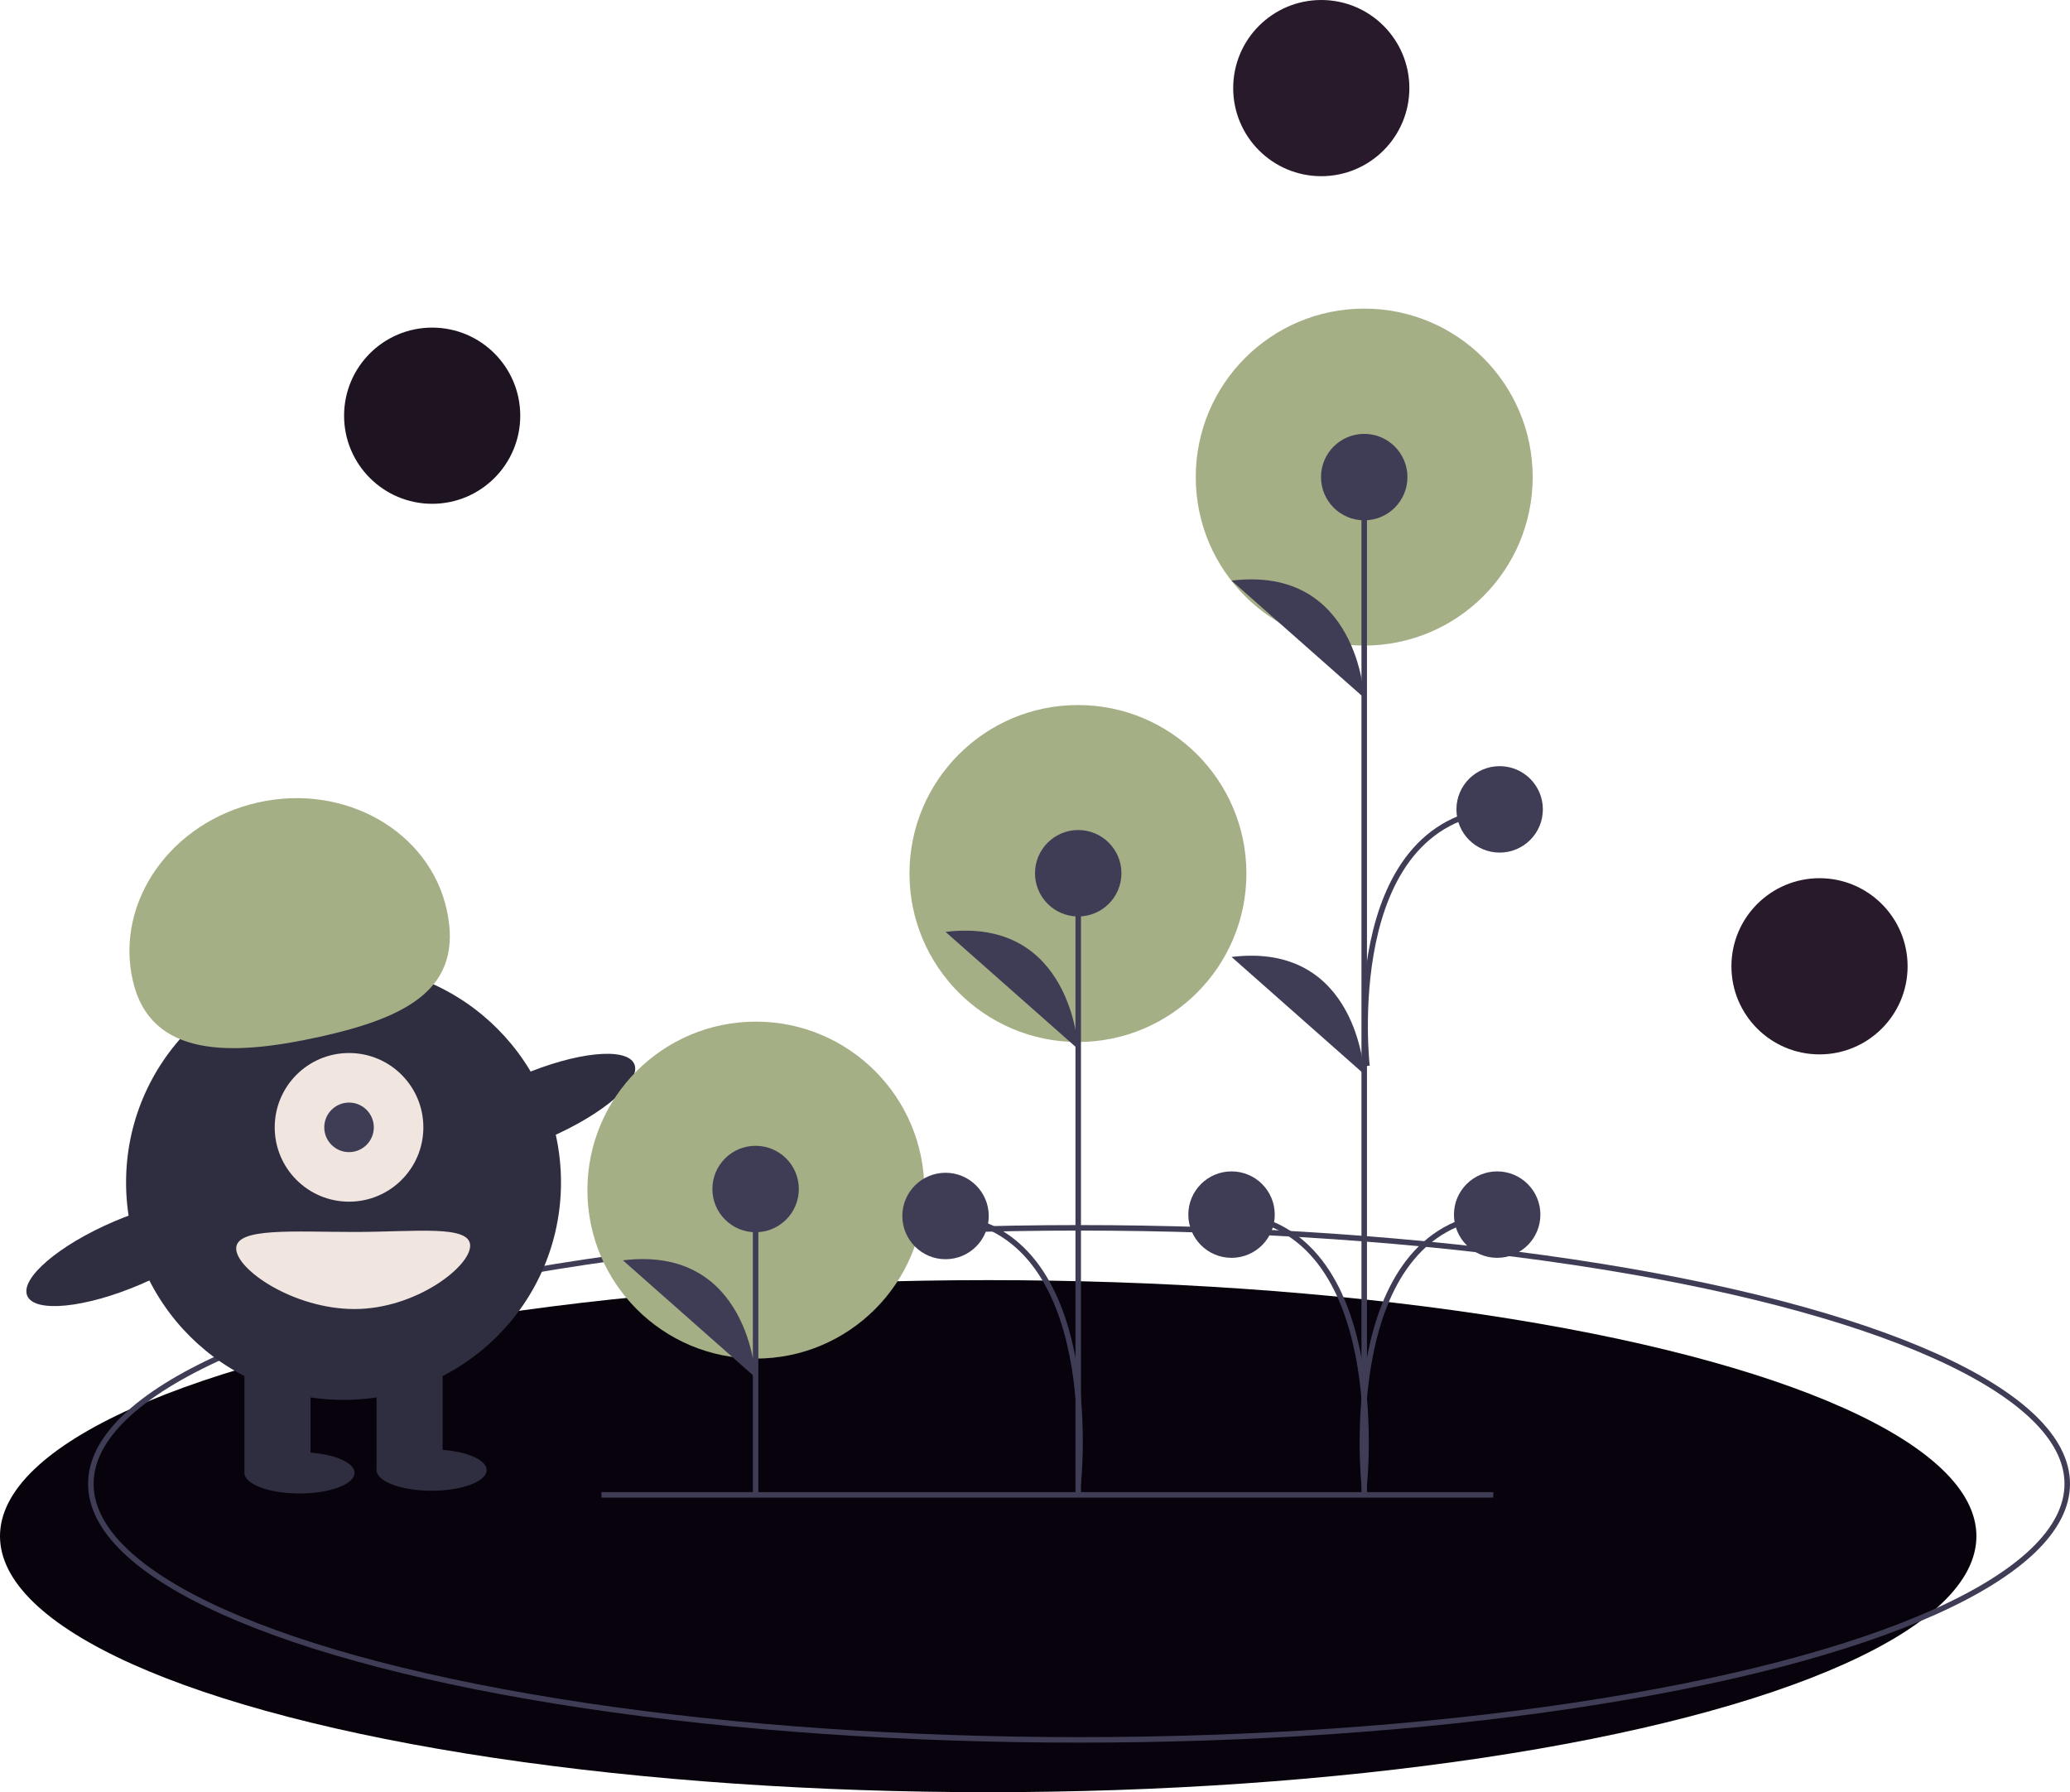 <?xml version="1.0" encoding="utf-8"?>
<!-- Generator: Adobe Illustrator 23.1.0, SVG Export Plug-In . SVG Version: 6.00 Build 0)  -->
<svg version="1.1" id="b82ffadf-cd82-44b9-9c6d-e262570a0ac0"
	 xmlns="http://www.w3.org/2000/svg" xmlns:xlink="http://www.w3.org/1999/xlink" x="0px" y="0px" viewBox="0 0 752 651"
	 style="enable-background:new 0 0 752 651;" xml:space="preserve">
<style type="text/css">
	.st0{fill:#07020B;}
	.st1{fill:#A5AF86;}
	.st2{fill:none;stroke:#3F3D56;stroke-width:2;stroke-miterlimit:10;}
	.st3{fill:#2F2E41;}
	.st4{fill:#F0E5DF;}
	.st5{fill:#3F3D56;}
	.st6{fill:#28192B;}
	.st7{fill:#1E1320;}
</style>
<title>blooming</title>
<ellipse class="st0" cx="359" cy="558" rx="359" ry="93"/>
<circle class="st1" cx="495.6" cy="173.3" r="61.2"/>
<circle class="st1" cx="391.6" cy="317.3" r="61.2"/>
<ellipse class="st2" cx="392" cy="539" rx="359" ry="93"/>
<circle class="st3" cx="124.8" cy="429.5" r="79"/>
<rect x="88.8" y="491.5" class="st3" width="24" height="43"/>
<rect x="136.8" y="491.5" class="st3" width="24" height="43"/>
<ellipse class="st3" cx="108.8" cy="535" rx="20" ry="7.5"/>
<ellipse class="st3" cx="156.8" cy="534" rx="20" ry="7.5"/>
<circle class="st4" cx="126.8" cy="409.5" r="27"/>
<circle class="st5" cx="126.8" cy="409.5" r="9"/>
<path class="st1" d="M48.2,356c-6.4-28.6,14-57.4,45.5-64.5s62.3,10.4,68.6,39s-14.5,39.1-46.1,46.1S54.6,384.6,48.2,356z"/>
<ellipse transform="matrix(0.919 -0.394 0.394 0.919 -142.663 108.798)" class="st3" cx="194" cy="402.3" rx="39.5" ry="12.4"/>
<ellipse transform="matrix(0.919 -0.394 0.394 0.919 -175.456 54.839)" class="st3" cx="46" cy="455.3" rx="39.5" ry="12.4"/>
<path class="st4" d="M170.8,452.5c0,7.7-19.9,23-42,23s-43-14.3-43-22s20.9-6,43-6S170.8,444.8,170.8,452.5z"/>
<circle class="st1" cx="274.6" cy="432.3" r="61.2"/>
<line class="st2" x1="274.5" y1="542.9" x2="274.5" y2="431.9"/>
<circle class="st5" cx="274.5" cy="431.9" r="15.7"/>
<path class="st5" d="M274.5,500.4c0,0-2.2-48.2-48.2-42.6"/>
<line class="st2" x1="495.6" y1="543.7" x2="495.6" y2="173.5"/>
<circle class="st5" cx="495.6" cy="173.3" r="15.7"/>
<circle class="st5" cx="447.4" cy="441.2" r="15.7"/>
<path class="st5" d="M495.6,253.5c0,0-2.2-48.2-48.2-42.6"/>
<path class="st5" d="M495.6,390.2c0,0-2.2-48.2-48.2-42.6"/>
<path class="st2" d="M495.6,539.4c0,0,10.1-93.7-48.2-98.2"/>
<circle class="st5" cx="543.9" cy="441.2" r="15.7"/>
<path class="st2" d="M495.6,539.4c0,0-10.1-93.7,48.2-98.2"/>
<circle class="st5" cx="544.8" cy="294" r="15.7"/>
<path class="st2" d="M496.6,387.2c0,0-10.1-88.7,48.2-93.2"/>
<line class="st2" x1="391.7" y1="543.2" x2="391.7" y2="317.2"/>
<circle class="st5" cx="391.7" cy="317.2" r="15.7"/>
<path class="st5" d="M391.7,381.1c0,0-2.2-48.2-48.2-42.6"/>
<path class="st2" d="M391.7,538.9c0,0,10.1-92.7-48.2-97.2"/>
<circle class="st5" cx="343.5" cy="441.7" r="15.7"/>
<line class="st2" x1="218.5" y1="543" x2="542.5" y2="543"/>
<circle class="st6" cx="661" cy="351" r="32"/>
<circle class="st7" cx="157" cy="151" r="32"/>
<circle class="st6" cx="480" cy="32" r="32"/>
</svg>
